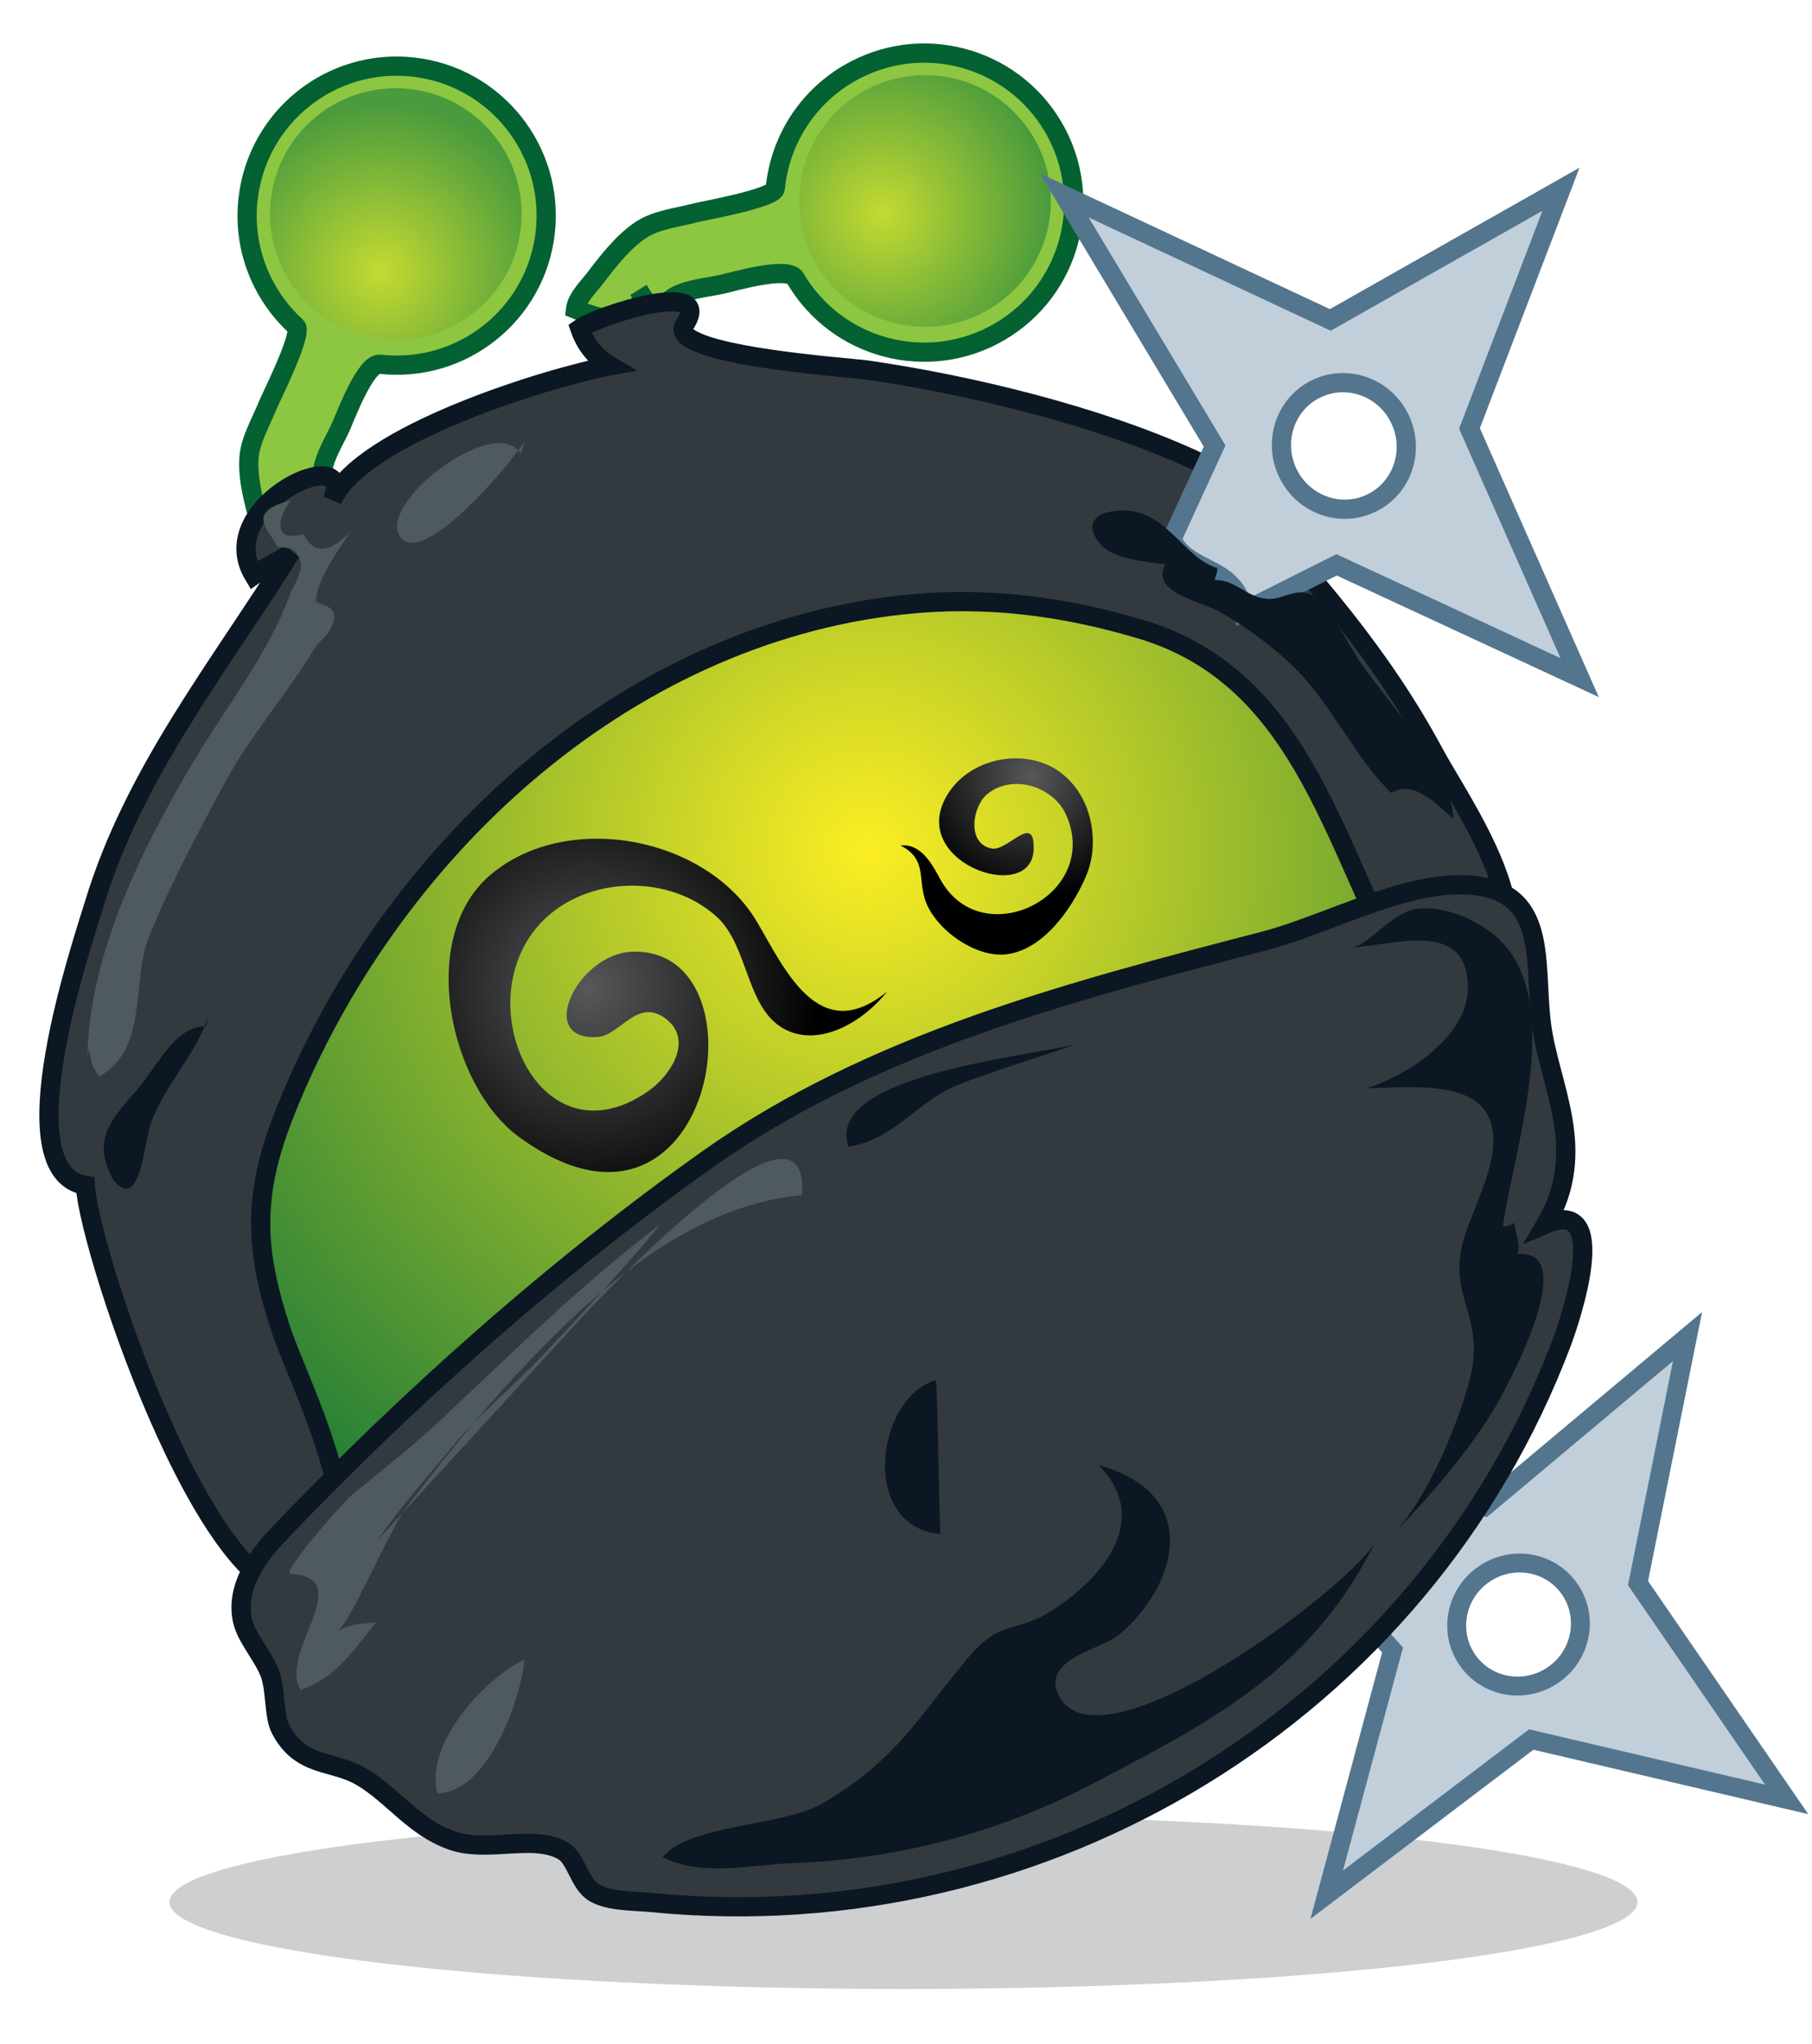 <?xml version="1.0" encoding="utf-8"?>
<!-- Generator: Adobe Illustrator 16.0.0, SVG Export Plug-In . SVG Version: 6.00 Build 0)  -->
<!DOCTYPE svg PUBLIC "-//W3C//DTD SVG 1.1//EN" "http://www.w3.org/Graphics/SVG/1.1/DTD/svg11.dtd">
<svg version="1.1" id="Layer_1" xmlns="http://www.w3.org/2000/svg" xmlns:xlink="http://www.w3.org/1999/xlink" x="0px" y="0px"
	 width="45.5px" height="51.333px" viewBox="0 0 45.5 51.333" enable-background="new 0 0 45.5 51.333" xml:space="preserve">
<g>
	<ellipse opacity="0.75" fill="#BDBEC0" enable-background="new    " cx="22.686" cy="47.759" rx="18.43" ry="2.184"/>
	<path fill="#C1CFDB" stroke="#54758E" stroke-width="0.474" d="M30.246,36.167l7.029,1.67l5.1-4.277l-1.244,6.191l3.733,5.431
		l-6.414-1.503l-5.135,3.896l1.653-6.144L30.246,36.167z M37.261,39.528c-0.71,0.488-0.896,1.45-0.417,2.149
		c0.48,0.7,1.446,0.869,2.158,0.379c0.709-0.489,0.896-1.451,0.416-2.15C38.939,39.207,37.972,39.036,37.261,39.528z"/>
	<g>
		<path fill="#8DC641" stroke="#036132" stroke-width="0.483" d="M19.467,4.731c0.113-1.158,0.76-2.249,1.841-2.881
			c1.79-1.051,4.09-0.45,5.14,1.34c1.047,1.789,0.447,4.089-1.341,5.137c-1.79,1.05-4.089,0.449-5.138-1.34
			c-0.184-0.314-1.555,0.087-1.833,0.15c-0.599,0.137-1.614,0.138-1.558,1.01c-0.172-0.292-0.368-0.578-0.547-0.867
			c0.264,0.427,0.475,0.814,0.672,1.223c-0.042-0.016-0.098-0.047-0.133-0.074c0.021,0.035,0.045,0.051,0.041,0.093
			c-0.654-0.385-1.472-0.47-2.16-0.757c0.033-0.278,0.322-0.559,0.486-0.772c0.33-0.431,0.723-0.946,1.188-1.24
			c0.372-0.236,0.906-0.295,1.334-0.408C17.665,5.292,19.443,4.979,19.467,4.731z"/>
		
			<radialGradient id="SVGID_1_" cx="167.321" cy="618.696" r="4.255" gradientTransform="matrix(-0.489 0.872 -0.872 -0.489 643.48 161.992)" gradientUnits="userSpaceOnUse">
			<stop  offset="0" style="stop-color:#FCEE23"/>
			<stop  offset="1" style="stop-color:#066F3A"/>
		</radialGradient>
		<circle opacity="0.5" fill="url(#SVGID_1_)" enable-background="new    " cx="23.228" cy="5.046" r="3.159"/>
	</g>
	<g>
		<path fill="#8DC641" stroke="#036132" stroke-width="0.483" d="M7.435,8.196C6.575,7.412,6.088,6.241,6.229,4.997
			c0.231-2.063,2.089-3.545,4.151-3.313c2.061,0.233,3.543,2.091,3.312,4.15c-0.231,2.063-2.089,3.543-4.151,3.312
			C9.18,9.105,8.68,10.443,8.564,10.704c-0.249,0.562-0.857,1.375-0.125,1.852c-0.336-0.038-0.683-0.051-1.021-0.081
			c0.5,0.044,0.938,0.107,1.382,0.194c-0.038,0.023-0.097,0.05-0.139,0.063c0.04,0.004,0.068-0.006,0.099,0.022
			c-0.699,0.293-1.258,0.897-1.899,1.276c-0.202-0.192-0.255-0.592-0.327-0.852c-0.148-0.522-0.324-1.146-0.281-1.694
			c0.033-0.439,0.307-0.902,0.472-1.312C6.805,9.975,7.618,8.363,7.435,8.196z"/>
		
			<radialGradient id="SVGID_2_" cx="154.956" cy="665.49" r="4.255" gradientTransform="matrix(0.406 0.914 -0.914 0.406 554.904 -404.993)" gradientUnits="userSpaceOnUse">
			<stop  offset="0" style="stop-color:#FCEE23"/>
			<stop  offset="1" style="stop-color:#066F3A"/>
		</radialGradient>
		<circle opacity="0.5" fill="url(#SVGID_2_)" enable-background="new    " cx="9.939" cy="5.374" r="3.159"/>
	</g>
	<path fill="#8DC641" stroke="#036132" stroke-width="0.483" d="M36.18,19.682c-3.693-7.098-11.477-10.684-18.959-9.374
		l-0.375-0.322c0.012-0.114,0.012-0.282,0.006-0.481c-0.49,0.074-0.98,0.193-1.47,0.425c0.042,0.143,0.079,0.261,0.11,0.339
		l-0.476,0.571c-1.009,0.313-2.004,0.719-2.974,1.224c-0.716,0.373-1.396,0.786-2.041,1.24l-0.425,0.011
		c-0.47,0.464-0.925,0.943-1.376,1.36l0.016,0.063c-5.838,5.335-7.612,14.116-3.789,21.464c4.562,8.768,15.367,12.178,24.136,7.615
		C37.33,39.256,40.742,28.451,36.18,19.682z"/>
	
		<radialGradient id="SVGID_3_" cx="-18.349" cy="119.801" r="23.359" gradientTransform="matrix(0.887 -0.462 -0.462 -0.887 93.393 119.117)" gradientUnits="userSpaceOnUse">
		<stop  offset="0" style="stop-color:#FCEE23"/>
		<stop  offset="1" style="stop-color:#066F3A"/>
	</radialGradient>
	<circle fill="url(#SVGID_3_)" stroke="#2A9145" stroke-width="0.483" cx="20.269" cy="28.05" r="17.338"/>
	
		<radialGradient id="SVGID_4_" cx="-23.287" cy="100.728" r="1.891" gradientTransform="matrix(0.887 -0.462 -0.462 -0.887 93.393 119.117)" gradientUnits="userSpaceOnUse">
		<stop  offset="0" style="stop-color:#20331C"/>
		<stop  offset="1" style="stop-color:#066F3A"/>
	</radialGradient>
	<path fill="url(#SVGID_4_)" stroke="#20331C" stroke-width="0.42" d="M25.289,39.645c0.055-0.369,0.346-0.746,0.822-0.878
		c0.195-0.054,0.36-0.079,0.5-0.076c1.186,0.006,0.604,1.786-0.43,1.813C25.494,40.521,25.223,40.089,25.289,39.645z"/>
	<path fill="#333A3F" stroke="#0B1723" stroke-width="0.483" d="M6.84,28.831c0.091-0.301,0.201-0.614,0.334-0.946
		c2.6-6.479,8.443-11.93,15.48-12.697c2.071-0.226,4.027,0.025,5.995,0.612c4.219,1.262,4.86,5.737,6.851,9.13
		c-0.068-0.114,1.677-0.205,1.721-0.238c1.779-1.345-0.547-4.54-1.211-5.782c-1.296-2.417-3.072-4.481-4.938-6.45
		c-0.402-0.422-0.564-0.676-1.158-0.944c-2.393-1.083-5.576-1.857-8.17-2.229c-0.392-0.056-5.06-0.37-4.553-1.134
		c0.781-1.177-2.156-0.239-2.629,0.097c0.142,0.413,0.397,0.722,0.76,0.936c-1.58,0.294-6.277,1.748-6.979,3.377
		c0.662-1.543-3.034,0.103-1.973,1.879c0.299-0.216,0.66-0.347,0.936-0.575c-1.812,2.895-3.932,5.518-4.934,8.814
		c-0.315,1.033-2.26,6.742-0.23,7.083c0.098,1.727,3.376,11.468,5.771,10.088c1.73-0.998-0.418-5.139-0.852-6.446
		C6.49,31.68,6.361,30.44,6.84,28.831z"/>
	<path fill="#333A3F" stroke="#0B1723" stroke-width="0.483" d="M35.5,22.367c0.357-0.084,0.707-0.141,1.037-0.149
		c2.408-0.061,1.963,1.864,2.168,3.491c0.199,1.577,1.202,3.161,0.115,5.025c1.673-0.717,0.604,2.425,0.389,2.994
		c-3.502,9.251-12.943,15.022-22.854,14.043c-0.427-0.042-1.053-0.022-1.43-0.243c-0.377-0.22-0.453-0.853-0.773-1.045
		c-0.741-0.444-1.895,0.046-2.79-0.264c-0.972-0.336-1.499-1.144-2.284-1.605c-0.729-0.43-1.524-0.219-2.035-1.2
		c-0.172-0.326-0.112-0.995-0.27-1.402c-0.166-0.433-0.578-0.878-0.68-1.306c-0.189-0.804,0.337-1.588,0.86-2.139
		c3.219-3.39,6.991-6.749,10.828-9.466c4.134-2.926,9.126-4.214,13.956-5.471C32.875,23.334,34.244,22.666,35.5,22.367z"/>
	<path fill="#0B1723" d="M16.64,46.637c1.013,0.494,2.187,0.188,3.249,0.147c2.629-0.1,5.145-0.746,7.48-1.961
		c3.153-1.641,5.582-2.91,7.185-6.139c-0.535,1.079-6.948,5.95-7.972,3.878c-0.443-0.902,1.072-1.146,1.508-1.508
		c1.457-1.208,2.145-3.539-0.508-4.266c1.41,1.412-0.016,2.943-1.229,3.689c-0.912,0.562-1.213,0.146-2.086,1.198
		c-1.281,1.542-1.742,2.477-3.563,3.579C19.672,45.88,17.327,45.784,16.64,46.637z"/>
	<path fill="#0B1723" d="M38.035,30.699c-0.021,0.227,0.164,0.472,0.068,0.792c1.641-0.151-0.275,3.395-0.653,4
		c-0.737,1.18-1.897,2.493-2.702,3.24c0.968-0.781,1.836-2.867,2.154-4.083c0.398-1.518-0.468-2.023-0.206-3.302
		c0.193-0.945,1.206-2.446,0.631-3.4c-0.499-0.833-2.146-0.628-3.019-0.621c0.987-0.287,2.547-1.293,2.552-2.515
		c0.005-1.747-1.855-1.078-2.918-1.018c0.401-0.023,1.027-0.923,1.683-0.977c0.631-0.052,1.279,0.209,1.783,0.573
		c2.021,1.46,0.604,5.413,0.332,7.399C37.848,30.797,37.947,30.767,38.035,30.699z"/>
	<path fill="#0B1723" d="M27.104,26.189c-0.844,0.302-6.454,0.738-5.799,2.602c1.137-0.16,1.742-1.144,2.704-1.531
		C24.953,26.88,26.115,26.543,27.104,26.189z"/>
	<path fill="#4F5A5E" d="M14.563,33.131c0.49-0.525,5.801-6.198,5.574-3.121c-2.908,0.266-5.314,2.515-7.207,4.546
		c-0.969,1.041-1.852,2.158-2.717,3.284c-0.445,0.578-1.414,2.922-1.748,3.126c0.377-0.23,0.72-0.186,0.98-0.231
		c-0.537,0.663-1.029,1.416-1.898,1.697c-0.564-0.948,1.455-2.812-0.248-2.915c-0.26-0.014,1.369-1.844,1.526-1.972
		c0.79-0.644,1.587-1.271,2.343-1.985c1.762-1.665,3.502-3.364,5.434-4.837c-0.94,1.135-1.986,2.264-3,3.333
		c-0.762,0.801-1.592,1.469-2.29,2.323c-0.567,0.692-1.272,1.471-1.843,2.31"/>
	<path fill="#4F5A5E" d="M13.173,41.67c-1.05,0.508-2.504,2.12-2.192,3.36C12.242,45.011,13.053,42.753,13.173,41.67z"/>
	<path fill="#0B1723" d="M2.803,29.564c0.711,0.994,0.814-0.882,0.984-1.357c0.341-0.949,1.15-1.751,1.471-2.752
		c-0.019,0.092-0.13,0.47-0.084,0.316c-0.756-0.039-1.264,1.054-1.727,1.588c-0.693,0.801-1.15,1.25-0.586,2.317"/>
	<path fill="#4F5A5E" d="M2.248,26.331c0.012,0.264,0.074,0.49,0.244,0.697c1.232-0.665,0.811-2.41,1.238-3.476
		c0.525-1.31,1.258-2.682,1.93-3.925c0.636-1.173,1.565-2.222,2.205-3.295C8.063,16,8.27,16.005,8.382,15.561
		c0.1-0.397-0.472-0.366-0.456-0.491c0.084-0.618,0.547-1.212,0.891-1.746c-0.398,0.44-0.898,0.714-1.195,0.086
		c-0.736,0.212-0.688-0.339-0.326-0.844c-1.169,0.296-0.517,0.759-0.345,1.14c0.042,0.094,0.469-0.081,0.594,0.393
		c0.07,0.27-0.182,0.607-0.269,0.845c-0.53,1.449-1.563,2.761-2.355,4.078c-1.324,2.202-2.672,4.897-2.725,7.477"/>
	<path fill="#4F5A5E" d="M13.078,11.396c-0.654-1.062-3.727,1.325-2.994,2.125c0.623,0.681,2.863-2.029,3.1-2.462"/>
	<radialGradient id="SVGID_5_" cx="14.756" cy="24.821" r="5.765" gradientUnits="userSpaceOnUse">
		<stop  offset="0" style="stop-color:#57585A"/>
		<stop  offset="1" style="stop-color:#010101"/>
	</radialGradient>
	<path fill="url(#SVGID_5_)" d="M17.781,21.884c0.495,0.328,0.918,0.747,1.216,1.246c0.698,1.172,1.554,3.179,3.28,1.768
		c-0.596,0.752-1.672,1.392-2.54,0.962c-1.018-0.504-0.921-2.101-1.745-2.845c-1.053-0.948-2.766-1.025-3.934-0.244
		c-2.625,1.755-0.715,6.668,2.217,4.629c0.549-0.379,1.134-1.259,0.469-1.8c-0.725-0.584-1.171,0.398-1.727,0.437
		c-1.585,0.114-0.51-2.097,0.862-2.14c3.472-0.105,2.015,8.19-2.842,4.655c-1.751-1.276-2.565-4.995-0.739-6.57
		C13.766,20.719,16.168,20.817,17.781,21.884z"/>
	
		<radialGradient id="SVGID_6_" cx="-636.841" cy="643.179" r="3.067" gradientTransform="matrix(-0.975 0.224 0.224 0.975 -739.101 -464.952)" gradientUnits="userSpaceOnUse">
		<stop  offset="0" style="stop-color:#57585A"/>
		<stop  offset="1" style="stop-color:#010101"/>
	</radialGradient>
	<path fill="url(#SVGID_6_)" d="M27.441,21.165c0.01-0.678-0.266-1.37-0.824-1.778c-0.834-0.611-2.168-0.383-2.762,0.469
		c-1.225,1.749,2.051,2.911,2.1,1.475c0.031-0.952-0.646,0.053-1.055-0.025c-0.635-0.125-0.484-1.061-0.105-1.37
		c0.635-0.516,1.668-0.186,1.982,0.537c0.881,2.016-2.129,3.506-3.166,1.604c-0.211-0.389-0.488-0.904-0.998-0.846
		c0.639,0.326,0.447,0.775,0.602,1.316c0.217,0.758,1.277,1.521,2.07,1.414c0.922-0.125,1.621-1.135,1.967-1.918
		C27.375,21.772,27.438,21.472,27.441,21.165z"/>
	<path fill="#0B1723" d="M23.615,38.517c-0.027-0.002-0.068-3.564-0.115-3.867C21.967,35.122,21.594,38.351,23.615,38.517z"/>
	<path fill="#C1CFDB" stroke="#54758E" stroke-width="0.483" d="M39.666,17.015l-2.767-6.257l2.298-6.007l-5.793,3.282
		l-6.681-3.126l3.776,6.292l-1.077,2.346c0.425,0.87,1.591,0.625,1.806,1.81l2.335-1.172L39.666,17.015z M32.316,11.829
		c-0.355-0.805-0.006-1.741,0.784-2.089c0.788-0.35,1.718,0.02,2.073,0.825c0.357,0.805,0.006,1.74-0.783,2.09
		S32.672,12.635,32.316,11.829z"/>
	<path fill="#0B1723" d="M31.651,16.036c0.288,0.216,0.56,0.446,0.801,0.677c0.972,0.933,1.562,2.306,2.481,3.198
		c0.582-0.35,1.148,0.303,1.566,0.65c-0.063-1.286-1.701-2.967-2.381-3.992c-0.252-0.379-0.818-1.495-1.203-1.647
		c-0.408-0.162-0.701,0.14-1.087,0.116c-0.522-0.032-0.843-0.508-1.327-0.471c0.016-0.119,0.08-0.18,0.063-0.306
		c-0.858-0.244-1.285-1.517-2.465-1.442c-0.676,0.042-0.887,0.411-0.414,0.898c0.304,0.313,1.166,0.411,1.573,0.448
		c-0.366,0.724,0.856,0.917,1.323,1.174C30.941,15.538,31.307,15.777,31.651,16.036z"/>
</g>
</svg>
